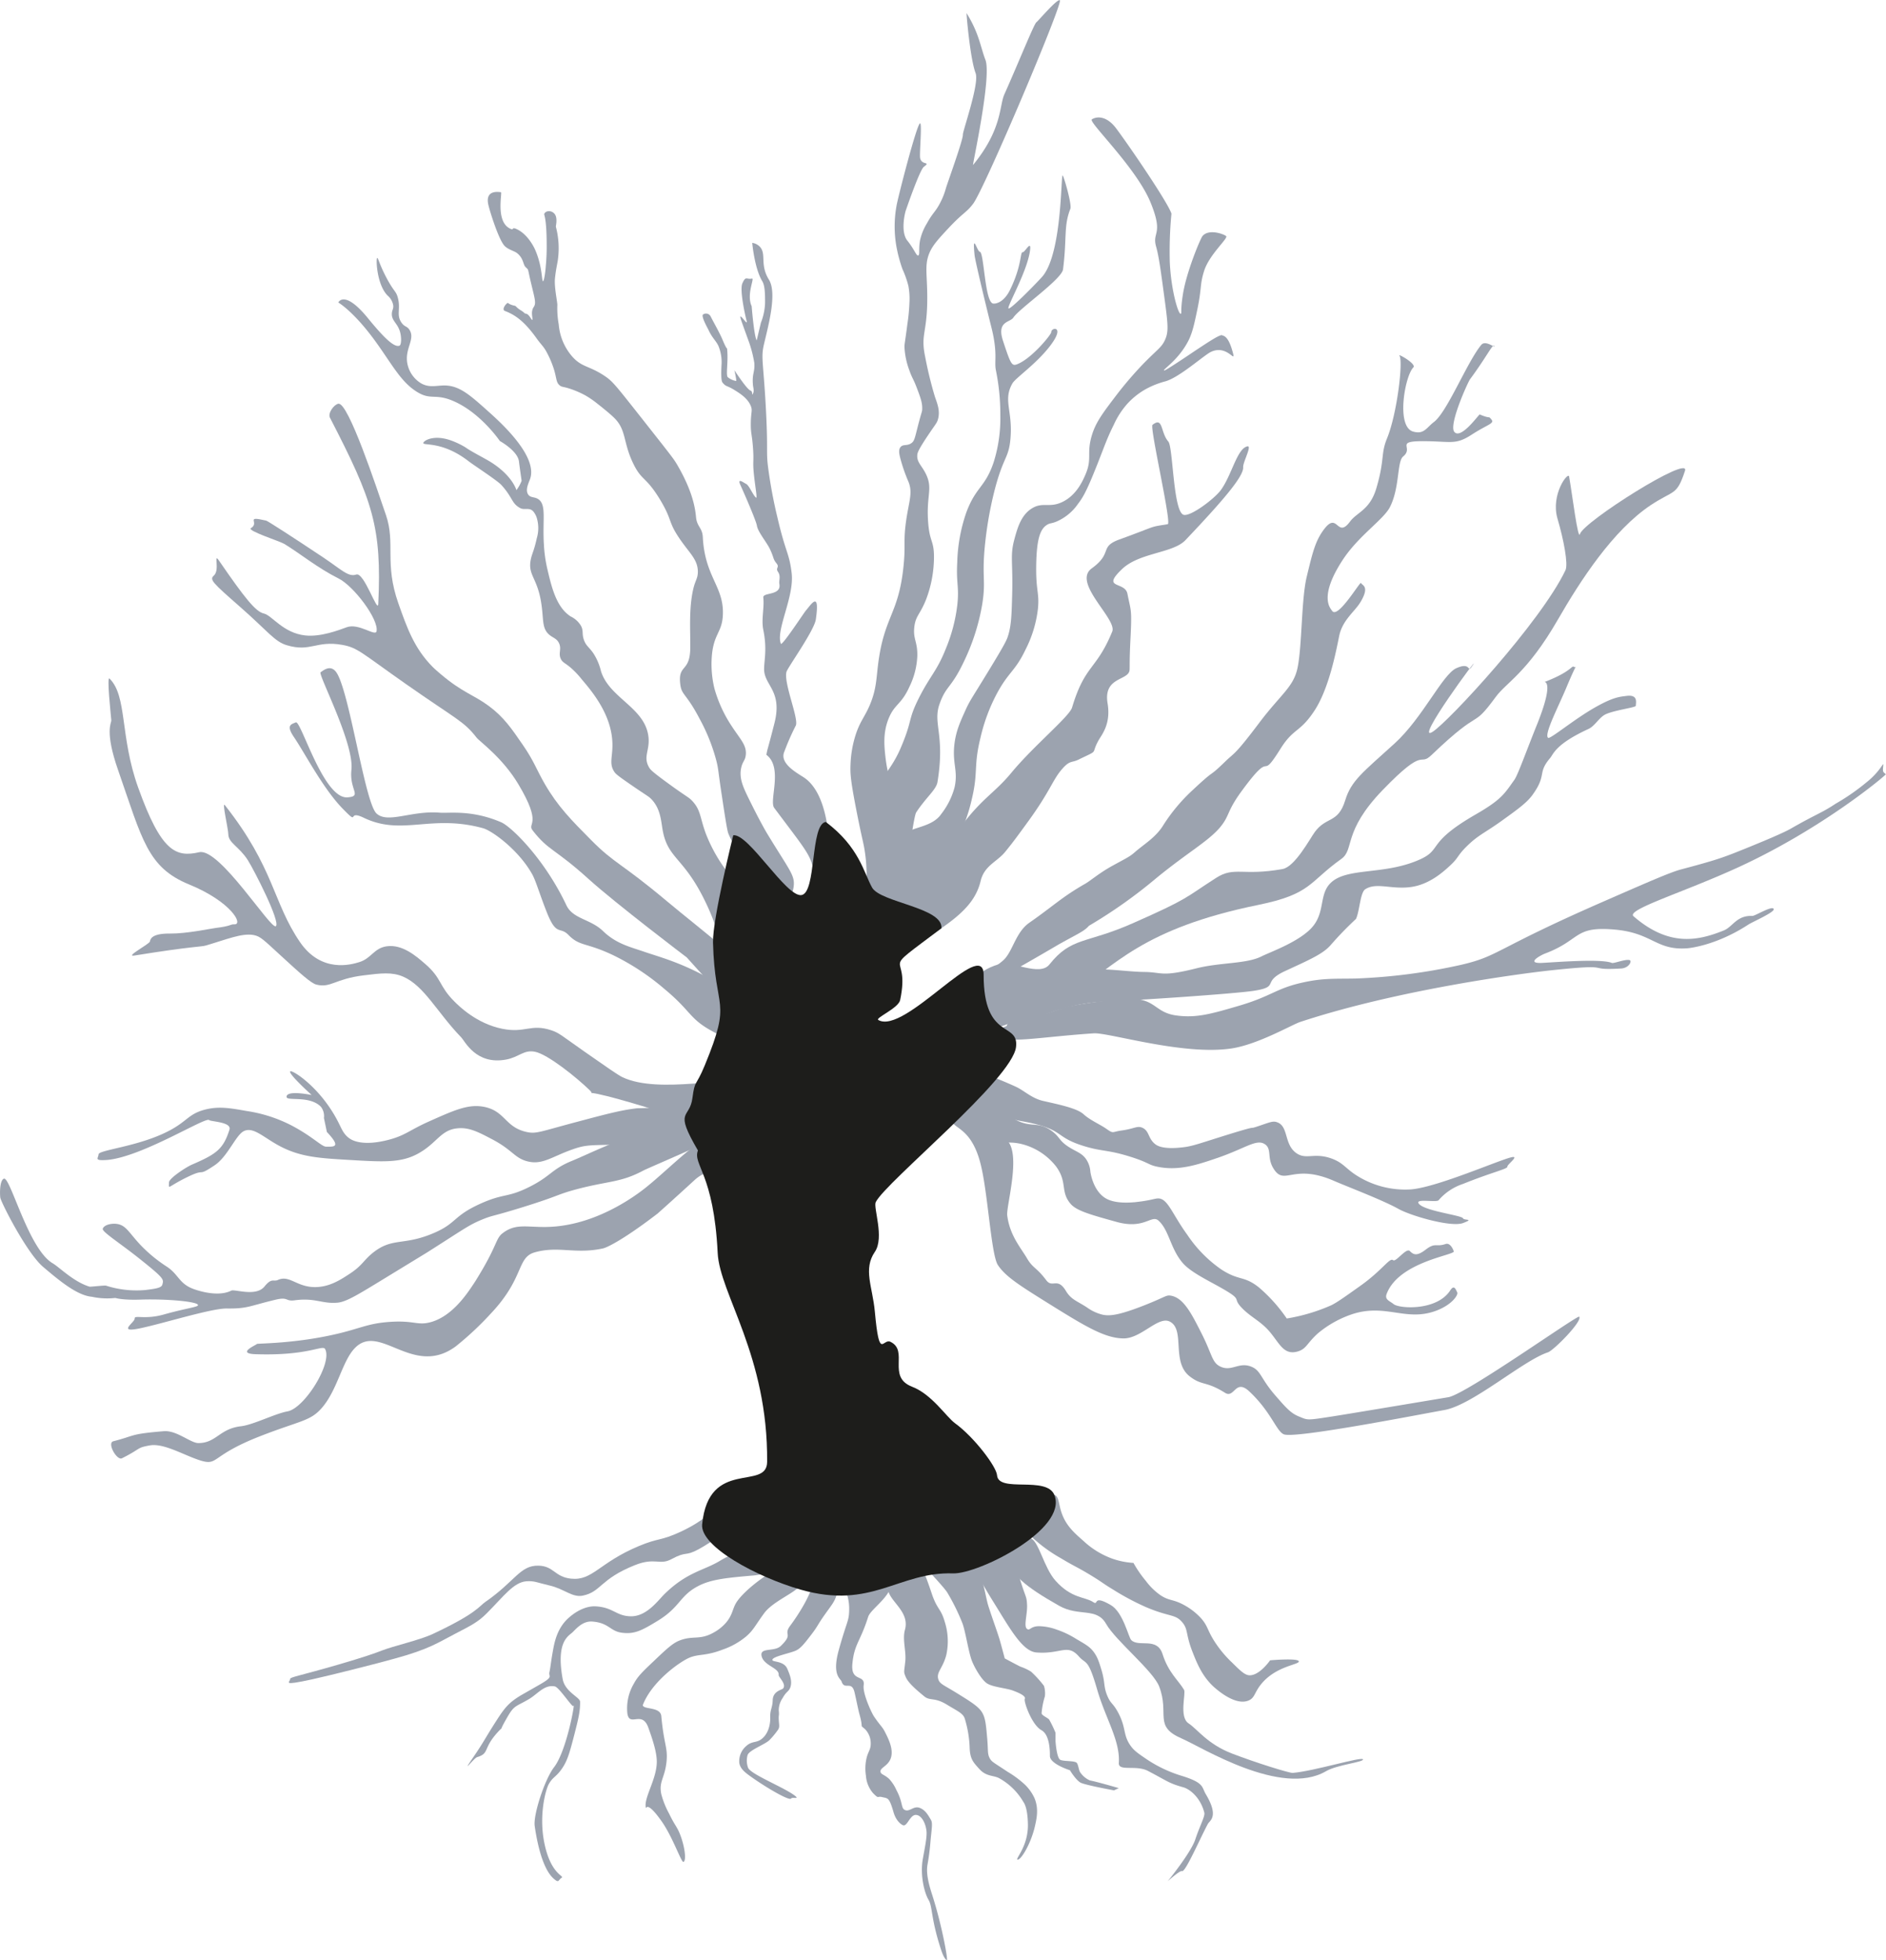 <svg xmlns="http://www.w3.org/2000/svg" viewBox="0 0 541.56 562.7">
  <defs>
    <style>
    .active {
      fill:#2563EB;
    }

    .cls-1{
      fill:#1d1d1b;
    }

    .branch, .root {
      fill: #9ca3af;
    }
    </style>
  </defs>
  <g>
    <path id="chere_cecilia_rush20" class="cls-1 branch branch-19" d="M435.44,328.33c1.32-2.49,12.2,6.9,14.75,9.07,4.38,3.74-.14,19,.19,21.65.72,5.75,3.9,9.3,5.66,12.3s2.69,2.51,5.54,6.31c1.81,2.41,3.2-1,5.66,3.1,1.52,2.53,3.23,2.86,6.12,4.78a12.82,12.82,0,0,0,4.29,2c1.85.42,4.25.44,12.24-2.72,6-2.37,6.08-2.95,7.47-2.72,3.65.62,5.92,5.1,8.84,10.88,3.09,6.1,2.94,8.36,5.44,9.51,3.21,1.49,5.23-1.44,8.83,0,2.78,1.12,2.58,3.26,6.8,8.16,3,3.44,4.44,5.16,6.79,6.11,2.72,1.11,2.12,1.19,9.82,0,4.58-.71,33.22-5.51,33.22-5.51,5.29-1,37.09-23.69,37.53-23.11,1,1.27-7.34,9.7-9,10.24-7.12,2.35-21.59,15.08-29.66,16.55-9.25,1.68-42.88,8.23-46.13,7-2.17-.85-3.6-6.36-9.9-12.29-4.09-3.86-4.26,2.06-7,.37-5.53-3.49-6.59-1.94-10.19-4.76-5.34-4.19-1.16-13.44-5.71-15.71-3.31-1.66-8.2,4.92-13.32,4.84-5.41-.09-10.93-3.46-21.75-10.2-8-5-12.09-7.56-14.27-10.87-1.87-2.84-2.8-19.41-4.7-27.9C439.71,330.37,431.51,335.74,435.44,328.33Z" transform="translate(-161.16 -10.07)"/>
  </g>
  <g>
    <path id="chere_cecilia_rush19" class="cls-1 branch branch-18" d="M429.44,324.5c1.33-.79,10.76-2.05,13.05-1.73,3.05.42,6.29,6.68,10.08,8.72,4.75,2.56,6.46.44,10.44,3.21,2.6,1.82,2.08,2.87,5.22,4.82,2.07,1.29,3.62,1.66,4.82,3.42a7.28,7.28,0,0,1,1.21,3.61c.12.77,1,5.94,4.82,7.83,2.61,1.3,6.49,1,7.59.91.32,0,.6-.05,1-.1,3.8-.42,5.1-1,6-1,2.79-.1,4.06,4.46,8.43,10.45a37.27,37.27,0,0,0,9.73,9.92c5.21,3.4,6.43,1.69,10.82,5.17a45.61,45.61,0,0,1,8,8.93h0a52.42,52.42,0,0,0,12.69-3.76c1.6-.75,3.89-2.38,8.47-5.64,6.37-4.54,8.39-8.17,9.36-7.35.82.68,3.79-3.67,4.82-2.62s2,1.54,4.49-.36c2.87-2.22,2.94-.7,5.78-1.66,1.41-.47,2.26,1.79,2.35,2.12.29,1.07-15.81,3-19.28,12.22-.63,1.66.89,2,2,2.92,1.65,1.33,12.42,2,16.26-3.94,1.17-1.8,1.61-.18,2,.55s-1.52,3.63-6.16,5.33c-8.46,3.09-14.12-2-23.46.78a30.33,30.33,0,0,0-10.35,5.65c-3.14,2.8-3.28,4.41-5.64,5.17-4.12,1.32-5.33-2.15-8.2-5.57-2.71-3.21-5.55-4.2-8.26-7.13-2.54-2.76.64-1.89-5.61-5.45-3.75-2.14-8.64-4.44-11-7.05-3.68-4.14-4-9.54-7.09-12.32-2.05-1.81-4,2.62-12.06.37-7.63-2.11-11.48-3.21-13.17-5.17-3.06-3.56-.8-6.21-4.23-10.81a18.18,18.18,0,0,0-8.93-6.12c-5.51-1.69-8,.59-11.29-1.41C442.46,336.35,430.17,330.26,429.44,324.5Z" transform="translate(-161.16 -10.07)"/>
  </g>
  <g>
    <path id="chere_cecilia_rush18" class="cls-1 branch branch-17" d="M437.7,328.7c.05-1.28-6.09-11-3.23-12.5,1.89-1,13,3.44,18.41,5.92,2.38,1.1,4.52,3.31,7.78,4.06,4.69,1.07,9.76,2.11,11.63,3.82s4.75,2.93,6.48,4.14c2.23,1.58,1.61.93,4.44.54,3.7-.5,4.47-1.46,6-.78,2,.91,1.58,3.05,3.64,4.68.52.42,2.11,1.52,7.28,1,3.06-.28,4.45-.84,11.7-3.12,12.76-4,6.68-1.69,10.92-3.12,3.11-1.05,4-1.49,5.2-1,3.26,1.21,1.87,6.32,5.46,8.84,2.86,2,5.11-.27,10.14,1.56,3.07,1.12,3.82,2.55,6.5,4.42a26,26,0,0,0,16.38,4.42c7.72-.71,25.33-8.49,28.81-9.23,2.32-.48-1.32,2.08-1.25,2.73s-4.35,1.56-12.74,4.94a15.78,15.78,0,0,0-7,4.68c-.57.72-6.57-.53-5.77.86,1.26,2.21,12.51,3.46,12.79,4.34.2.64,3.44.06,0,1.35s-14.91-2.06-18.44-4c-4.63-2.6-14.82-6.45-18.53-8.07-12.12-5.32-14.32,1.8-17.59-3.8-1.74-3-.32-5.4-2.34-6.76-2.41-1.61-5.5,1.13-13.52,3.9-5.85,2-11.15,3.79-17.16,2.6-2.93-.57-2.33-1.12-7.8-2.86-6.79-2.15-8.21-1.47-13.52-3.12-7.46-2.31-6-4.07-12.74-6-6.42-1.81-8.47-.83-10.84-4.2C448.4,328.48,437.63,330.86,437.7,328.7Z" transform="translate(-161.16 -10.07)"/>
  </g>
  <g>
    <path id="chere_cecilia_rush17" class="cls-1 branch branch-16" d="M466.33,299.52c2.5-.85,15.46-2.83,20.23-2.64,6.51.27,6.42,4,12.45,4.78,5.74.77,10-.48,17.9-2.79,9.53-2.8,10.59-5,18.45-6.71,5.86-1.3,9.4-1,15.1-1.12a166.26,166.26,0,0,0,30.19-3.92c11.05-2.55,9.36-4.36,40.26-17.89,13.23-5.79,19.85-8.69,22.93-9.51,8.49-2.25,11.35-3.15,15.5-4.79,1.4-.55,13.15-5.23,16-6.9,7.38-4.24,8.89-4.49,12.94-7.2a61.87,61.87,0,0,0,8.89-6.17,20.88,20.88,0,0,0,4.51-4.9c.57-.86,0,.89.22,1.81.07.32.78.76.78.82,0,.27-18,15.51-42.37,26.71-15.9,7.29-32.28,12.16-30.08,14.07,10.18,8.83,18.55,7.05,25.9,4.07,2.56-1,3.69-4.38,8.2-4.17.85,0,5.87-3.15,6.15-1.95.21.92-6.1,3.66-7.25,4.41-9.56,6.25-17.57,6.83-17.57,6.83-9,.66-9.92-4.4-20.82-5.37-11.88-1.06-9.6,2.95-20.08,6.9-1,.37-5.67,2.85-.92,2.67,2.84-.11,17-1.32,20.15,0,.57.23,3.91-1.17,5.13-.8.72.22-.18,2.27-2.45,2.4-11,.65-1-1.53-20.44.56-7.54.81-43.27,5.41-71.72,14.79-2.4.8-12.07,6.43-19.66,7.6-13.87,2.13-35.37-4.62-39.63-4.33-17.81,1.19-27.44,3.67-27.8-.54C447.37,305,458.59,302.34,466.33,299.52Z" transform="translate(-161.16 -10.07)"/>
  </g>
  <g>
    <path id="chere_cecilia_rush16" class="cls-1 branch branch-15" d="M470.64,289.51c-3.23,1.74-21.17,13.53-20.38,15.31,1.05,2.38,12.31-6.59,28.47-7.18,9.66-.36,37.27-2.26,42.51-3.08,7.64-1.2,1.94-2.44,9-5.7S541,284,543.23,281.47a96,96,0,0,1,7.29-7.53c1.07-2.23,1.2-7.6,2.68-8.54,3.13-2,7.2,0,12.58-.57,5.65-.56,9.86-4.46,11.83-6.28,2.5-2.32,1.9-2.7,4.8-5.55,3.19-3.12,4.91-3.66,9.62-7,5-3.6,7.54-5.4,9.24-7.76,4.16-5.81,1.26-6.1,5-10.5,1-1.21,1.56-4,11-8.35,1.95-.9,3.1-3.42,5.07-4.28,2.73-1.19,8.57-1.89,8.54-2.38,0-.88.76-3.3-2.71-2.83-1.81.24-3.61.27-8.74,3.15-6.2,3.47-13.13,9.33-13.73,8.88-1.25-.93,2.9-8.83,5.22-14.38,3.44-8.23,2.84-5.53,2.29-5.95-.83-.63-.45,1.14-8.27,4.19-1.37.53,3.3-2.11-2.3,12C599.51,225.52,597,232.64,596,234c-2.85,4-3.66,5.65-11.23,10-14.11,8.16-9.39,9.91-15.84,12.83-10.26,4.65-21.06,2.16-25.73,6.82-3.52,3.5-1.23,8.94-6,13.43-4,3.79-11.36,6.38-13.83,7.62-4.34,2.17-11.74,1.68-18.65,3.41-10.12,2.53-9.65,1.14-14.81,1.05C483.59,289.12,474.81,287.27,470.64,289.51Z" transform="translate(-161.16 -10.07)"/>
  </g>
  <g>
    <path id="chere_cecilia_rush15" class="cls-1 branch branch-14" d="M443.6,305.93c.81-2.35-10.77-14.41,4.38-19,3.7-1.11,11.68,3.63,14.5.1,6.36-8,10.43-5.87,24-11.88,16.07-7.09,14.78-7.16,23.87-13,5.27-3.39,7.63-.47,19.1-2.55,3.56-.64,7.84-8.7,9.26-10.64,3.28-4.5,6.67-2.4,8.71-9.05,1.74-5.71,5-8,14.2-16.37,8.08-7.35,13.74-19.83,17.73-21.61,4.71-2.12,2.82,2.14,4.83-1.05,2.28-3.58-17.22,22.78-11.69,19.35,4.52-2.81,31.15-31.6,38.19-46.43.82-1.72-.48-8.67-2.3-14.84-2-6.92,3.09-13.56,3.35-12.06.91,5.21,2.55,18.51,3.11,16.51,1-3.51,31.74-22.95,30.16-18.15-2.39,7.27-3.11,5.39-9.83,9.85C624.29,162.38,615,176.7,608.49,188c-8.83,15.32-14.78,18-17.82,22.17-7.25,9.84-3.49,2.36-18.4,16.65-3.83,3.68-1.44-3-14.11,10.13-11.52,11.95-8,17-11.83,19.74-9.41,6.7-8.56,10.09-23.89,13.22-33.28,6.8-41.08,17.38-54,26C463.13,299.49,443.08,307.44,443.6,305.93Z" transform="translate(-161.16 -10.07)"/>
  </g>
  <g>
    <path id="chere_cecilia_rush14" class="cls-1 branch branch-13" d="M567,115.57c1-1-4.63-4.15-4-3.37,1.13,1.39-.64,16.67-3.58,23.8-1.81,4.4-.62,6-3,14.11-1.83,6.39-5.57,7-7.58,9.69-3.76,5.09-3.51-2.88-7.37,2.1-2.62,3.39-3.4,6.79-5.09,13.79-1.57,6.52-1.32,19.92-2.64,26.18-1.17,5.52-4.75,7.47-11,15.76-7.08,9.39-7.06,8.5-9.65,11-5.47,5.32-2.2,1.5-9.47,8.31a50.84,50.84,0,0,0-8.33,9.92c-2.18,3.67-5.69,5.62-8.38,8-1.36,1.21-2.49,1.7-6.31,3.8s-6.23,4.25-7.83,5.17c-6.8,3.89-9.05,6.32-16,11.16-3.82,2.65-4.66,7.68-7.08,10.38s-16.21,10.38-15,11.65c1.39,1.51,29.51-15.23,30.74-15.92,5.39-3,7.06-3.64,8.43-5.21a141.79,141.79,0,0,0,19.51-13.83c9-7.33,14.56-10.32,18-14.28,3-3.55,1.9-4.5,6.26-10.47,9.61-13.16,4.82-2,11.22-12.24,3.81-6.08,5.56-4.53,9.79-11,4.12-6.32,6.13-16.77,7.06-21.37s4.48-7,6.13-9.77c2.8-4.68.32-4.76.16-5.47s-6.69,10.51-8.32,8c-.52-.78-3.88-4,3-14.55,4.55-7,11.74-11.6,13.6-15.23,2.87-5.61,2-13.1,3.81-14.55,3.32-2.7-3.11-4.57,7.08-4.37,6.88.13,8.16,1,12.65-1.92s6.59-3.14,5.6-4.33,0,0-3.36-1.44c-.44.23-5.43,7.29-7.29,5-1.66-2.05,3.92-14.29,4.5-15.08,5-6.74,6.62-10.52,7-9.49.21.53-2.55-1.86-3.76-.4-4.07,4.91-9.73,19.21-13.6,22.15-2.17,1.65-2.81,3.59-5.89,2.76C561.94,132.73,564.56,118,567,115.57Z" transform="translate(-161.16 -10.07)"/>
  </g>
  <g>
    <path id="chere_cecilia_rush13" class="cls-1 branch branch-12" d="M437.12,247.36c6.12-8.19,9.6-9.54,14.44-15.39,6.38-7.73,16.67-16.15,17.44-18.74,3.73-12.45,6.95-10.65,11.53-21.81,1.48-3.6-11.59-14-5.88-18.15,6.19-4.48,2-6.15,8-8.32,11.32-4.1,8-3.41,13.82-4.37,1.2-.2-5.23-27.84-4.37-28.52,3.11-2.45,2.23,2.14,4.55,4.81,1.34,1.55,1.37,19.89,4.32,21,1.92.7,8.88-4.55,10.74-7.07,3.17-4.32,4.67-12,7.66-12.57,1.36-.25-1.34,4.58-1.24,6,.17,2.49-5.23,9-16.58,20.94-3.59,3.78-13.18,3.53-18.18,8.29-6.15,5.85.82,3.45,1.53,7.1,1,5.12,1.32,4.16.87,13-.31,6.07-.19,7.33-.25,8.8-.13,3.25-7.61,1.89-6.32,9.66,1,6-1.69,9-2.61,10.66-2.37,4.27.5,2.48-5.85,5.55-1.94.94-2.44,0-5,3.13-2.35,2.87-3.29,6.22-9.21,14.38-3.3,4.54-4.36,6-6.73,8.92s-6,3.91-7.06,8.4c-2,8.31-9.58,12.85-24.75,21.93-1.68,1,1.07-6.13.33-6.75a3.88,3.88,0,0,1-.84-5.23c3.76-6,3.87-5.26,9.94-14C431.57,253,434.62,250.71,437.12,247.36Z" transform="translate(-161.16 -10.07)"/>
  </g>
  <g>
    <path id="chere_cecilia_rush12" class="cls-1 branch branch-11" d="M474.68,44.35c-1.11.72,12.71,13.75,16.86,23.86,3.87,9.46.33,8.29,1.61,12.74.79,2.76,1.37,7.14,2.54,15.9.9,6.74,1,8.59,0,10.81s-2.15,2.67-6.36,7a106.78,106.78,0,0,0-7.63,8.91c-3.92,5.16-5.88,7.75-7,11.44-1.64,5.39.2,6.66-1.91,11.45-.77,1.75-2.49,5.67-6.36,7.64s-5.75,0-8.9,1.91-4.19,5.58-5.09,8.9c-1.3,4.8-.38,6.37-.64,15.9-.16,6-.26,9.08-1.27,12.09-.32.94-.73,2-5.73,10.17-4.51,7.41-5.12,8.09-6.36,10.82-1.54,3.4-2.7,5.94-3.18,9.54-.77,5.81,1.09,7.84,0,12.72a21.32,21.32,0,0,1-3.81,7.63c-2.95,4.35-9.75,3.53-11.65,6.87-1.81,3.17-1.32,8-3.33,14.17-1.56,4.82-2.7,18.65-2.22,19.05,1.11.91,15.28-21.52,20.74-30.89a48.27,48.27,0,0,0,5.27-13.65c1.81-7.63.44-9.24,2.4-17.25a51.51,51.51,0,0,1,4.79-12.93c3.35-6.2,5.23-6.36,8.14-12.46a34.41,34.41,0,0,0,3.6-11.74c.49-4.75-.64-5.08-.48-12.93.15-7.38,1.2-10.08,3.11-11.26.94-.58,1.25-.28,2.88-1a14.5,14.5,0,0,0,6-5c1.54-2,2.63-4,5.51-11.26C478.39,138,479,136,481,132a23.53,23.53,0,0,1,4.08-6.22,21.4,21.4,0,0,1,5.27-4.08,25,25,0,0,1,5.51-2.15c4.09-1.2,11-7.47,13-8.43,5-2.38,7.48,4.23,6.13-.44-1.28-4.46-2.7-4.15-2.83-4.31-.43-.48-3.78,1.74-7.67,4.31-1.06.71-2.13,1.44-4.31,2.88-4.15,2.73-4.7,3-4.79,2.87-.28-.33,4.39-3.16,7.18-8.86,1-2.14,1.5-4.3,2.4-8.62,1.32-6.36.68-7,1.92-11,1.47-4.8,7.06-9.49,6.35-10.09s-5-2.16-6.79,0c-.6.72-4.54,10.1-5.59,16.54-.83,5.1-.25,5.72-.68,5.76-.72.08-2.76-6.85-3.12-14.85a113.91,113.91,0,0,1,.48-13.89c-1-3.21-12.4-19.88-16-24.65C478.69,43.12,475.92,43.54,474.68,44.35Z" transform="translate(-161.16 -10.07)"/>
  </g>
  <g>
    <path id="chere_cecilia_rush11" class="cls-1 branch branch-10" d="M442.51,82.36c-.77-.06-2.21-6-1.5,1,.16,1.55,3.19,14.18,4.82,20.67,1.87,7.44.81,9.69,1.27,12.21a63.15,63.15,0,0,1,1.3,13,41.92,41.92,0,0,1-1.95,13.67c-2.45,7.2-5.07,6.89-7.82,14.32a47.35,47.35,0,0,0-2.6,14.32c-.34,6.23.62,6.95,0,12.37a47,47,0,0,1-3.26,12.37c-2.6,6.57-4.59,7.88-7.81,14.32s-1.67,6.09-5.21,14.33c-3.18,7.42-7.59,9.94-7.4,14.31.18,4,2.81,38.93,5.23,39.2,1.92.21,5.43-33.25,6.68-35.14,2.94-4.44,5.73-6.46,6.1-8.71,2.23-13.61-1.41-16.73.58-22.36,1.92-5.43,3.29-4.37,7-12.2a61.51,61.51,0,0,0,5.23-16.26c1.2-7.22-.18-7.75.87-17.72a107.72,107.72,0,0,1,2.61-14.81c2.59-10.17,4.12-9.4,4.65-15.1.75-8.12-2.23-11.14.58-16,.92-1.58,6.7-5.46,10.69-10.6,4.74-6.1.39-5.53.46-4.12,0,.74-5.76,7.74-9.89,9.26-1.47.55-1.82-.21-4-6.85-1.81-5.61,2.06-5.14,3-6.57,1.7-2.62,13.9-11,14.27-13.86,1.15-9.06.14-12.43,2.1-17.38.49-1.23-1.89-9.4-2.21-9.58-.53-.31-.13,22-5.69,28.86-.9,1.11-9.26,9.73-9.85,9.32s5.63-11,6.21-17c.25-2.62-1.55.94-2.14.86-.79-.12-.15,3.67-3.64,10.81-1.72,3.52-4,4.06-4.86,3.93C443.92,96.86,443.74,82.45,442.51,82.36Z" transform="translate(-161.16 -10.07)"/>
  </g>
  <g>
    <path id="chere_cecilia_rush10" class="cls-1 branch branch-9" d="M438.72,13.86c-.12-.2,1,13.05,2.58,17.21,1.15,2.92-3.71,16.66-3.65,17.64.09,1.5-4.58,14.29-4.91,15.53a20.3,20.3,0,0,1-1.41,3.67c-1.52,3.07-2.31,3.17-3.95,6.2a16,16,0,0,0-2,4.8c-.53,2.62,0,4.36-.56,4.51s-1.08-1.73-3.1-4.23-.75-7.89-.44-8.76c.25-.7,4-11.62,5.17-12.47,2.17-1.64-.72-.28-1.09-2.58-.2-1.31.6-9.87,0-9.9-.9,0-6.37,21.33-6.74,23.55a33.1,33.1,0,0,0,0,12.13,41.92,41.92,0,0,0,1.69,6.21A27.94,27.94,0,0,1,422,92.16,20.08,20.08,0,0,1,422.3,97a52.32,52.32,0,0,1-.56,5.93c-.77,6-.9,5.86-.85,7.05a21.9,21.9,0,0,0,1.41,6.48c.8,2.3,1.12,2.28,2.26,5.36,1,2.63,1.45,4,1.41,5.64,0,.85-.14.7-1.13,4.52s-1.07,4.72-2,5.35c-1.23.86-2.37.2-3.11,1.13-.61.78-.38,1.94,0,3.39a48,48,0,0,0,2.26,6.48c1.28,3.09.29,5.27-.56,10.72-1,6.7-.14,7.18-.85,13.82C419.14,186.61,415,187,413.28,201c-.5,4.11-.5,7-2.26,11.28-1.52,3.68-2.9,4.79-4.23,9a31.81,31.81,0,0,0-1.41,8.46c-.11,2.6.09,4.75,1.69,13,1.82,9.29,2.07,9.15,2.54,12.69.43,3.23.36,4.46.56,13,.39,16.07.77,17.78,1.7,18.05,1.84.54,5.48-4.76,7.61-9.87,6.88-16.47-.11-35.22-.56-36.38a43.58,43.58,0,0,1-3.39-11.84c-.45-3.74-.95-7.8.85-12.13,1.72-4.13,3.58-3.81,5.92-9a22.09,22.09,0,0,0,2.26-8.75c.12-4.21-1.28-4.92-.85-8.46.39-3.22,1.65-3.5,3.39-7.89A34.59,34.59,0,0,0,429.35,170c0-4.9-1.27-4.16-1.69-10.15-.53-7.54,1.39-9.4-.56-13.54-1.23-2.61-2.73-3.44-2.54-5.64.05-.55.21-1.33,3.1-5.64,2.16-3.22,2.51-3.45,2.82-4.51.7-2.4-.14-4.47-.85-6.49a112.18,112.18,0,0,1-2.82-11.56c-1.46-7,.95-6.74.57-19.46-.16-5.25-.63-7.52.84-10.72,1-2.06,2.43-3.63,5.36-6.77,4.3-4.59,5.07-4.34,7.05-7,3.36-4.56,25.88-57.72,24.86-58.37-.77-.49-6.09,5.82-6.76,6.34s-5.19,11.76-9.16,20.65c-1.52,3.39-.57,10-9,20.3-.28.35,5.42-25.34,3.55-30.19C442.73,23.66,442.33,19.67,438.72,13.86Z" transform="translate(-161.16 -10.07)"/>
  </g>
  <g>
    <path id="chere_cecilia_rush9" class="cls-1 branch branch-8" d="M396.82,276.21c.73,4.4,7.6-33.77-4.47-42.66-1.56-1.15-7.48-4-6-7.58a69.79,69.79,0,0,1,3.3-7.52c1-1.82-3.52-12.28-2.66-15.44.35-1.3,8-11.88,8.44-15.11,1.22-8.49-1.38-4.22-2.85-2.54-.61.71-6.9,10.34-7.2,9.54-1.5-4,3.93-13.46,3.1-20.31-.71-5.88-1.69-5.61-4.1-16a137.52,137.52,0,0,1-2.67-14.36c-.61-4.81.06-4.53-.68-17.82-.69-12.29-1.37-13.65-.55-17.26,1.17-5.12,3.94-14.8,1.47-18.79-2.61-4.2-.75-7.19-2.45-9.27a3.68,3.68,0,0,0-2.34-1.28s.64,7.3,2.88,11c.72,1.18.83,3.31.8,6.45a17.13,17.13,0,0,1-1.19,5.48l-1.21,5.07C377.66,106.47,377,98,377,98c-1.56-3.42.9-8.09.1-7.94-1.66.32-1.77-.87-2.77,1.38-.81,1.83.71,8.81,1.22,10.76s-2.71-3.54-1.54-.1c.46,1.36,2,5.56,2.31,6.44a35.13,35.13,0,0,1,1.44,5.75c.19,2.72-.65,2.89-.41,6.15.07,1,.47,1.83,0,2.67s.12-.68-.7-.9c-1-.28-4.61-5.83-4.61-5.83s.72,3.12.48,3.09a5.36,5.36,0,0,1-2.35-1.07c-.67-.54.16-4.39-.21-8-.13-1.3.49,1.58-1.46-3.09-.66-1.57-2.54-4.9-3.28-6.38a1.48,1.48,0,0,0-2.17-.56c-.68.43,1.35,4,1.58,4.49,1.09,2.41,2.45,3.33,3,5a12.11,12.11,0,0,1,.7,5.17c-.22,4.79.18,4.77.62,5.25.76.81,1,.52,2.88,1.64,1.61,1,4,2.42,4.92,4.72.57,1.42,0,1.66,0,5.33,0,2.66.34,2.82.62,6.57.3,4.07-.08,3.85.2,7,.4,4.37,1.19,7.94.62,7.39-.91-.88-1.93-3.51-2.8-3.92-.65-.31-2.59-1.83-1.67.22,2.95,6.58,4.68,11,4.78,11.76.25,1.78,2.8,4.76,3.73,6.72,1.27,2.66.79,2.74,1.92,4.15.94,1.17-.41,1.23.43,2.45s.19,2.46.37,3.41c.66,3.47-4.79,2.35-4.61,3.92.33,3-.62,6.25,0,9.29,1.07,5.28.33,8.21.23,11-.17,5,5.42,6.24,2.95,15.87-2.3,9-1.85,6.64-2.3,9h0c4.87,3.65.71,13.16,2.25,15.24C398.15,261.69,393.05,253.25,396.82,276.21Z" transform="translate(-161.16 -10.07)"/>
  </g>
  <g>
    <path id="chere_cecilia_rush8" class="cls-1 branch branch-7" d="M305,65.26c-.36,0-4.68-.94-3.6,3.67.47,2,2.86,9.63,4.52,11.6,1,1.19,2.86,1.55,3.71,2.22,1.91,1.51,1.69,3.28,2.44,4,1,1,.48,0,1.57,4.57s1.53,5.79.79,6.88c-.85,1.26-.4,2.65-.38,3.45,0,1.08-.73-1.16-1.68-1.45-1.21-.36,0,0-1.79-1.11-1.17-.72-1.19-1.15-1.62-1.23-1.86-.39-1.85-.92-2.07-.79-.69.43-1.68,1.94-.75,2.29,2.9,1.1,5.56,2.92,9.08,7.84,1.43,2,1.9,2.15,2.92,4a28.45,28.45,0,0,1,2.11,5c.8,2.69.58,3.63,1.59,4.5.67.58,1,.32,3.18,1.06a26.36,26.36,0,0,1,4.23,1.85,26,26,0,0,1,3.45,2.38c1.78,1.38,3.86,3.11,4.76,4,3.64,3.51,2.52,7,5.56,13.23,2.43,5,3.57,3.55,7.68,10.32,3.6,6,2.21,6.2,5.55,11.12,2.91,4.29,5.25,6,5.3,9.53,0,2-.73,2.45-1.32,5-1.28,5.57-.83,11.58-.86,16.68,0,7.56-3.67,4.66-2.85,10.85.4,3,1.76,2.5,5.56,9.8a53.15,53.15,0,0,1,4.76,11.91c.68,2.64.5,3,1.59,10.06,1,6.73,1.56,10.1,1.85,10.85,3.26,8.19,10.18,8.2,12.18,16.15.87,3.45.22,6,1.32,6.35,1.45.42,4.87-3.26,5.3-7.41.32-3.12-1.26-4.51-7.68-15.09,0,0-1.83-3-5.29-10.06-1.6-3.26-2.75-5.81-2.12-8.73.41-1.9,1.15-2.05,1.32-3.71.3-2.79-1.55-4.45-4-8.21a38,38,0,0,1-5-10.85,29.54,29.54,0,0,1-.79-8.73c.4-6.8,2.83-7.18,3.18-11.92.61-8.56-5.13-11.08-5.73-22.85-.14-2.72-1.69-2.93-1.95-5.74s-1.07-7.51-5.29-14.82c-1.12-1.93-1.56-2.45-10.06-13.24-7.83-9.91-8.59-10.92-10.86-12.44-4.64-3.11-6.62-2.4-9.53-5.82a16,16,0,0,1-3.68-9,25.88,25.88,0,0,1-.4-5.59c0-1-.94-5.23-.68-7.66s.6-3.84.79-5a24.18,24.18,0,0,0-.53-9.79c-.06-.17.56-2.35-.28-3.57s-2.63-1.15-3.06-.12c-.13.32.69.9.7,9a57,57,0,0,1-.27,6.09c0,.51-.41,4.25-.79,4.24s-.17-4.26-2.24-9c-.72-1.63-2.48-4.53-5.08-5.85-2-1-.74.48-2.25-.32C303.39,73.52,305.47,65.23,305,65.26Z" transform="translate(-161.16 -10.07)"/>
  </g>
  <g>
    <path id="chere_cecilia_rush7" class="cls-1 branch branch-6" d="M258.3,96.93s4.34,2.47,10.55,11c4.85,6.67,7.4,11.86,12.17,14.74,4,2.42,5.13.24,10.52,2.64,7.76,3.44,13.15,11.39,13.16,11.4h0s5.2,2.85,5.49,5.95c.05.55.75,5.46.75,5.46a11,11,0,0,1-1.49,2.69s-1.11-4.15-7.4-8.08c-1.85-1.15-5.43-2.91-7.26-4.22a22.83,22.83,0,0,0-4.22-2c-4.88-1.71-7.76.08-7.85.75-.12.87,5.4-.64,13,5.25,1.27,1,8.2,5.5,9.4,6.81,3.36,3.69,2.89,5.33,5.48,6.67,1.24.64,2.71-.4,3.84,1.12a5.78,5.78,0,0,1,.8,1.5,10.17,10.17,0,0,1,.06,6c-.82,3.75-1.39,4.4-1.74,6.18-.89,4.57,2,5.1,3.09,12.95.62,4.3.12,6.7,2.13,8.5,1.12,1,2.24,1.11,2.9,2.51.84,1.78-.33,2.9.58,4.64.54,1,1.16,1,2.9,2.51a24.68,24.68,0,0,1,3.09,3.29c3,3.51,8.48,10.06,8.76,18.19.14,4-1.06,5.89.55,8.31.37.55.8,1,5,3.88,4.5,3.09,4.79,3.12,5.54,3.87,2.71,2.72,2.86,6.23,3.32,8.87,1.46,8.38,6,7.75,12.19,20.5,4.36,8.91,3.52,12,7.76,15s10.09,3.19,12.74,1.1c3-2.34-.73-5.12-3.32-12.74-1.74-5.1-4.44-4-8.87-9.42a44.75,44.75,0,0,1-8.07-13.28c-1.75-4.73-1.42-6.76-3.93-9.44-1.05-1.12-1.37-1-6.5-4.73s-5.51-4.24-5.9-4.92c-1.81-3.15.4-4.92-.2-9.05-1.17-8.17-11.16-10.84-13.58-18.5a16.46,16.46,0,0,0-2.16-5.12c-1.27-1.87-2.15-2.16-2.76-3.93s-.07-2.49-.79-3.94a6.86,6.86,0,0,0-3-2.76c-4.12-2.63-5.49-8.45-6.69-13.58a40,40,0,0,1-1-7.08c-.45-7,.8-11.37-1.58-13-1.13-.77-2.26-.34-2.95-1.38-.9-1.36.2-3.37.59-4.52,2.19-6.57-8.61-16.25-12-19.29-5.34-4.78-8.31-7.44-12.6-7.48-2.3,0-4.36.72-6.69-.59a8.52,8.52,0,0,1-3.94-5.51c-.95-4.39,2.31-7.1.59-9.84-.75-1.2-1.43-.77-2.36-2.17-1.48-2.22-.13-3.86-1-7.08-.51-1.93-1.06-1.62-3.15-5.51s-2.51-6-2.76-5.91c-.45.13-.14,7.73,3,10.83a4.71,4.71,0,0,1,1.58,2.75c.13,1.06-.34,1.32-.39,2.37-.12,2.1,1.66,2.76,2.36,5.31.44,1.6.39,3.74-.2,3.94-1.39.46-3.93-1.65-9-7.87C260,93.08,258.3,96.93,258.3,96.93Z" transform="translate(-161.16 -10.07)"/>
  </g>
  <g>
    <path id="chere_cecilia_rush6" class="cls-1 branch branch-5" d="M258.3,126c2.84-.62,11,24.14,13.7,32,2.76,8.13-.52,13.78,3.55,25.31,2.47,7,4.55,12.91,9.81,18.22.82.83,1.56,1.43,2.4,2.15,6.21,5.26,9.4,5.88,13.72,9.07s6.54,6.46,9.81,11.21,3.83,6.92,6.31,11.22c3.74,6.46,7.61,10.36,13.32,16.12,6.78,6.84,8.55,6.47,21.73,17.53,9.87,8.27,25.61,20,25,23.26-.54,2.79,10.42,17.41,7.53,17.64-4,.33-19.18-16.2-26.81-24.74,0,0-20.31-15.39-28.14-22.47-9.84-8.91-11.5-8.07-16.12-14-1.72-2.22,3-1.37-4.09-13.25-4.59-7.7-11.2-12.32-12-13.39-3.75-4.81-5.7-5.17-20.33-15.42-12.76-8.94-13.8-10.42-18.23-11.22-7.53-1.34-9.09,2.15-15.93.1-3.49-1-5.5-4.06-13.41-11s-8.88-7.84-7.56-9c1.86-1.6-.25-6.82,1.51-4.26,7.47,10.87,10.53,14.64,12.85,15.15s5.52,5.62,11.91,6.3c4.39.48,9.61-1.52,11.9-2.36,3.46-1.26,8.21,2.73,8.55,1.18.72-3.4-6.57-13.05-10.94-15.2-6-3-11.11-7.22-15.54-9.9-1.33-.81-10.83-3.8-9.58-4.54,2.65-1.57-2-3.63,4.38-2.15.42.1,7.46,4.62,16.39,10.58,5.19,3.47,7.21,5.71,9.47,4.9s6.17,11.4,6.32,8.44C270.8,161.49,268.31,154,255.9,130,255.24,128.69,257.06,126.22,258.3,126Z" transform="translate(-161.16 -10.07)"/>
  </g>
  <g>
    <path id="chere_cecilia_rush5" class="cls-1 branch branch-4" d="M269.27,243.65c3.25,3,10-.9,18.17-.23,2.69.22,9.15-.9,17.64,2.76,2.92,1.26,12.44,10.52,18.71,23.8,1.87,4,6.92,3.94,10.52,7.43,3.86,3.73,7.95,4.59,12,6,4.6,1.59,12.58,3.55,22.88,10.25a56.88,56.88,0,0,1,11.73,11c1.89,2.42-1.5,4.26-1.79,4.76-1,1.62-8.41-.27-14.39-3.78-5.73-3.36-5.32-5.39-12.73-11.55a68.89,68.89,0,0,0-14.62-9.67c-7.93-3.81-9.69-2.51-13-5.89-2.47-2.55-3.43.51-6.19-6.44-2.1-5.3-3.13-9-4.2-10.95-3.95-7.09-11.6-12.57-14.14-13.26-15-4.11-23.19,2.31-34.25-3-5.07-2.44-1,2.57-6-2.56-5.68-5.81-10.92-16-14.06-20.63-2.4-3.52-.62-3.67.55-4.2,1.47-.66,7.92,22,14.81,21.53,4.37-.31.52-2.07,1.16-7.92.84-7.6-9.67-27.47-8.85-28s2.77-2.27,4.43-.1C261.43,208,265.88,240.5,269.27,243.65Z" transform="translate(-161.16 -10.07)"/>
  </g>
  <g>
    <path id="chere_cecilia_rush4" class="cls-1 branch branch-3" d="M373.09,321.47c.63,1.74-4.88,9.67-7.9,10.89s-14.89-3.28-18.69-4.43c-20.83-6.3-13.84-2.7-16-4.81-3.73-3.64-12.09-10.37-15.76-11.06-3.24-.62-4.55,1.58-8.31,2.26-8.61,1.56-11.74-5.26-12.84-6.39-6.9-7.14-10.59-14.79-16.65-17.42-3.18-1.38-6.36-1-11.34-.38-8.29,1-9.47,3.71-13.61,2.65-1.49-.39-4.42-3-10.2-8.32-5-4.58-5.84-5.54-7.82-5.91-3.36-.61-7.77,1.27-13.66,3-1.49.44-3.59.15-20.55,2.89-2.87.46,4.21-3.25,4.43-4,.15-.52.2-2.37,5.77-2.31,4.84.05,11.62-1.43,13.09-1.6,4.64-.56,4.17-1.1,5.39-1.05,2.71.12-.9-6.51-13-11.46-11.94-4.9-13.39-12.78-20.38-32.85-3.9-11.17-1.88-13.51-1.94-14.26-.16-2-1.36-12.82-.51-12,5.14,5.06,2.92,16.49,8.21,31.26,6.63,18.5,10.82,20.14,17.56,18.6,5.84-1.33,20.64,22.48,22,21.23s-6.31-16.22-8.09-19c-2.53-3.91-5.54-4.9-5.57-7.38,0-1.46-1.9-9.53-1-8.37,14.25,18.06,13.76,27.92,21.58,39.33,6.16,9,14.78,6.44,17,5.76,3.54-1.07,4.2-4.07,8-4.57,4.43-.57,8.34,2.82,10.86,5,5,4.3,3.92,6.33,8.47,10.86,1.35,1.35,6.34,6.32,13.69,7.83,6.63,1.36,8.22-1.52,14.12.43,2.31.76,2.85,1.46,9.78,6.3,6.3,4.4,9.45,6.6,10.65,7.17C350.62,324.49,372,318.49,373.09,321.47Z" transform="translate(-161.16 -10.07)"/>
  </g>
  <g>
    <path id="chere_cecilia_rush3" class="cls-1 branch branch-2" d="M189.45,341.54c.05-1.32,11.53-2.21,20.23-6.77,5.25-2.74,5.58-4.82,10.24-6.06,4-1.06,7.28-.48,12.12.38a41.32,41.32,0,0,1,12.89,4.17c6.06,3.21,8.59,6.05,9.85,6.06,2.23,0,4.52.31.24-4.22l-.84-4a4.35,4.35,0,0,0-.89-3.25c-3.25-3.3-9.74-1.53-9.84-2.79-.16-2.11,7.2-.57,7.2-.57s-7.09-6.41-6.1-6.81c.77-.31,8.64,4.7,13.64,14.4,1.09,2.1,1.57,3.68,3.41,4.93.63.42,3.58,2.28,11,.38,5-1.29,6-2.75,11.75-5.31,7.4-3.31,11.4-5.1,15.92-4.17,6,1.24,5.9,5.84,12.13,7.2,2.79.61,3.79-.1,14.78-3,8.11-2.16,12.26-3.26,16.67-3.79.47-.06.22,0,13.27-.38,7.84-.21,10.83-.31,13.26,1.9.33.29,2.83,2.56,2.28,4.54-.65,2.31-5.12,3-19.33,3.79-21.94,1.17-22.27,0-27.67,1.9-6.08,2.11-8.81,4.66-13.26,3.41-3.59-1-4.14-3.31-10.23-6.44-3.8-2-6.36-3.27-9.48-3-4.95.37-6,4.23-11.37,7.21-4.94,2.75-9.86,2.47-19.71,1.89-8.93-.52-14.36-.84-20.46-4.17-4.41-2.41-7.22-5.33-9.85-4.17-2.37,1-4.66,7.29-8.5,9.86-5.27,3.53-2.25.69-7.66,3.3-6,2.9-5.51,3.86-5.45,1.62,0-1.18,5-4.45,6.67-5.14,6.94-3,8.92-4.41,10.69-10,.7-2.24-5.36-2.28-5.84-2.76-1-1-19.32,10.62-29.32,11.46C188,343.41,189.41,342.64,189.45,341.54Z" transform="translate(-161.16 -10.07)"/>
  </g>
  <g>
    <path id="chere_cecilia_rush2" class="cls-1 branch branch-1" d="M162.26,348.52c1.82-.8,7,20.13,14,24.27,2,1.17,6,5.33,10.61,6.73.22.07,4.32-.41,4.74-.29a28.65,28.65,0,0,0,11.3,1.25c2.74-.34,4.6-.57,4.86-1.53.41-1.52.75-1.65-6.58-7.48-5.78-4.61-10.82-7.73-10.52-8.59.38-1.11,2.46-1.61,4.1-1.37,2.72.4,3.52,2.75,7.18,6.5a42,42,0,0,0,7.18,5.81c3.46,2.31,3.44,5,8,6.51,3.35,1.14,7.61,1.77,10.43.33,1-.5,7.08,1.86,9.56-1.2,2.09-2.57,2.52-1.29,3.84-1.87,3.41-1.53,5.42,2.18,10.94,2.05,3.9-.1,6.91-2,9.58-3.76,3.8-2.46,4-3.91,6.84-6.16,5.54-4.37,8.65-1.93,17.1-5.47,7-2.92,5.63-4.91,13.68-8.55,6.79-3.07,7.65-1.62,14-4.79s6.35-5.08,12.31-7.52c4.47-1.83,14-6.56,18.13-7,1.92-.22,31.16-6.61,31.76-4.37.4,1.46-27.62,13.21-29.37,14.14-6.68,3.57-10.07,2.93-19.5,5.47-5.57,1.51-4.51,1.76-15.38,5.13-8.62,2.67-8.24,2.19-11.29,3.42-4,1.63-5.17,2.67-16.07,9.58l-14,8.55c-6.13,3.73-9.25,5.6-11.63,5.81-4.45.39-6.36-1.48-12.31-.68-2.71.36-1.73-1.07-5.48-.17-7.58,1.81-8,2.6-14,2.52-4.48-.05-18.46,4.37-25.09,5.73-6.48,1.32-1.23-1.8-1.35-2.86s3,.36,8.27-1.12c6.82-1.92,9.94-2.14,9.92-2.73,0-1-9-1.83-16.56-1.57-5.17.18-7.19-.48-7.19-.48a20.84,20.84,0,0,1-6.73-.34c-4.21-.37-9.25-4.54-14-8.58s-12.11-18.59-12.29-19.87S161.09,349,162.26,348.52Z" transform="translate(-161.16 -10.07)"/>
  </g>
  <g>
    <path id="chere_cecilia_rush1" class="cls-1 branch branch-0" d="M193.7,423.91c6.52-1.67,4.56-2.06,14.48-2.89,3.71-.31,7.72,3.42,9.95,3.41,5.13,0,6.06-4.13,12.22-4.83,3.55-.41,9.77-3.62,13.36-4.27,4.9-.88,13-13.93,10.8-17.9-.72-1.32-4.75,2-20,1.48-5.68-.21.41-2.71.4-2.93s11.34,0,24.11-3.17c6-1.5,8.2-2.77,14-3.17,7.24-.51,8,1.19,12.06,0,6.36-1.89,10.62-8.75,12.33-11.31.39-.59.81-1.28,1.63-2.65,4.8-8,4.53-10,6.35-11.43,4.94-3.92,8.94-.58,19-2.54,10.51-2,18.91-8.09,21.58-10.15,7-5.41,17.31-16.54,21.63-15.71,2.52.48,5.56,5.31,5.76,7.61.17,1.87-8.08,1.17-12.7,5.4-6.78,6.22-10.68,9.67-10.68,9.67-9.12,7-14.11,9.61-15.63,10-8,1.76-12.79-.79-19.62,1.13-5.25,1.48-2.91,7.25-12.55,17.49a89,89,0,0,1-10.16,9.52c-12.28,9.06-21.82-7-29,.52-3.62,3.77-4.93,11.9-9.39,17.08-3.38,3.93-6.09,3.62-17.91,8.24-14,5.49-11.85,8.4-16.74,7-4.68-1.38-10.66-5.15-14.81-4.41-3.91.7-2.32.85-8,3.7C194.7,429.49,191.82,424.39,193.7,423.91Z" transform="translate(-161.16 -10.07)"/>
  </g>
  <g id="BANDE_SON_010">
    <path class="cls-1 root root-0" d="M285.21,479.35c12.84-6,13.57-8.11,15.25-9.26,8.68-6,10-10.58,15.32-10.46,4.41.09,4.62,3.23,9.34,3.73,6.21.66,8-4.54,19.44-9.34,5.89-2.47,6.12-1.39,12-4.11,7.76-3.63,7.65-5.69,12.33-6.73,6.16-1.37,7,2.07,16.44,1.87,6.76-.14,17.36-5.48,18.61-3.49.92,1.47-8.8,9.4-12.24,12.32-3.66,3.11-9-.66-11.23.2-5.3,2-4.75-1.33-9.83-2-4.73-.63-4.23.31-8.82,2.81-4.15,2.25-3.32.41-7.88,2.88-3.42,1.84-4.67-.62-10.52,1.73-10,4-9.61,7.63-14.89,8.73-3.06.63-5.3-1.93-9.58-2.91-3.62-.84-4.35-1.37-6.62-1.21-3.68.28-6.5,4.28-11.43,9.23-2.41,2.42-4.37,3.43-9,5.82-4.86,2.49-7.34,4.43-17.65,7.22-7.28,2-18.34,4.75-23.46,5.89-9.18,2-6.21.75-6.32-.12-.06-.51,2.81-.91,13.83-4.11,7.32-2.13,10.32-3.19,12.71-4.11C273.82,482.81,281.59,481,285.21,479.35Z" transform="translate(-161.16 -10.07)"/>
  </g>
  <g id="BANDE_SON_09">
    <path class="cls-1 root root-1" d="M298.17,514.61c-1,.31-4.91,5.61-1.09,0,3.09-4.5,3.28-5.29,6.8-10.75,2.34-3.63,3.55-5,6.86-7l5.42-3.1c4.08-2.34,2.46-2.17,2.77-3.56s.4-2.78.94-5.8c.44-2.44,1.13-6.81,4.71-9.9,3.19-2.77,6-3.28,7.6-3.19,5.13.28,5.9,2.83,10.2,2.86,4.56,0,7.73-4.58,9.67-6.47,6.54-6.36,11.27-6.65,15.95-9.53a31,31,0,0,1,12.43-4.17c6.35-.69,13.25.08,13.49,1.71.2,1.43-10.18,6.21-16.49,6.75-7.79.66-12.14,1.13-15.74,3-5.46,2.83-5.11,6-11.67,10-4.64,2.84-6.7,3.89-10.28,3.43-3.42-.44-3.69-2.83-8.46-3.21-2.66-.22-4.47,1.84-5.63,3s-4.91,2.53-2.92,13.51c.68,3.71,4.94,5.21,5,6.48.05,2.8-.51,5-1.63,9.39-1.24,4.78-1.88,7.21-3.27,9.38-1.87,2.94-2.83,2.66-4.08,4.9-.92,1.64-2.85,8.81-1.35,16.58,1.83,9.54,6,9.74,5,10.35s-.65,1.69-2.35.14c-3.48-3.16-4.92-12-5.35-15-.48-3.26,2.92-13.51,5.55-16.9,3.7-4.78,6.17-19.3,5.57-17.6-.23.65-4.09-5.34-5.32-5.6-3-.62-4.93,2.13-7.36,3.58-3.82,2.27-4.27,1.72-6.21,5.08-3.42,5.91-.37,1.77-2.85,4.48C299.74,512.2,301.8,513.51,298.17,514.61Z" transform="translate(-161.16 -10.07)"/>
  </g>
  <g id="BANDE_SON_08">
    <path class="cls-1 root root-2" d="M383.65,461.16c-2.4.78-9.5,6.1-11.31,9.5-.85,1.6-.92,3.17-2.61,5.23a12.91,12.91,0,0,1-3.74,3c-4,2.21-5.79.7-9.72,2.24-2,.78-3.81,2.51-7.48,6-3,2.84-4.5,4.26-5.61,6.36a13.94,13.94,0,0,0-1.87,8.6c.63,4,4.18-1,6,4,1.37,3.8,2.55,7.47,2.44,10.21-.19,4.88-3.65,9.89-3.17,12.69.19,1.09-.15-2.61,4.5,3.95,3.31,4.67,5.71,12,6.34,11.75.93-.4.32-4.76-1.12-8.23-.88-2.1-1.4-2.29-3-5.61a25,25,0,0,1-2.25-5.6c-.76-3.69,1-4.53,1.5-9.35.41-4.07-.74-4.79-1.5-13.08-.25-2.76-5.27-1.8-5.31-3.16,2.61-6.84,10.86-12.62,13.54-13.67s4.54-.39,9.34-2.24a21.36,21.36,0,0,0,6.73-3.74c2.2-1.88,2.64-3.19,5.24-6.73,2.21-3,7.36-5.21,9.53-7.13,5-4.42,1.62.3,7.06-4.21,2.93-2.44-2.66-5.39-3.24-6.14C392.84,454.41,396.4,457,383.65,461.16Z" transform="translate(-161.16 -10.07)"/>
  </g>
  <g id="BANDE_SON_07">
    <path class="cls-1 root root-3" d="M394.47,464.53c.06-2.33,8-4.46,9.49-3.71,1.33.66-2.2,5.87-2.54,7.1-.56,2-1.46,3-3.11,5.32-2.59,3.61-2.09,3.46-4.21,6.22s-3.16,4.07-4.66,4.66c-2,.78-6,1.54-6.46,2.43s3.19.21,4.24,2.67c.69,1.61,1.5,3.52.89,5.32-.44,1.3-1.13,1.11-2.22,3.11a6.1,6.1,0,0,0-1.11,3.55c.17,1.76-.08,1.06,0,2.68s.38,2.19-.43,3.17a22,22,0,0,1-2.25,2.67c-1.23,1.23-5.75,2.85-6.26,4.26a5.9,5.9,0,0,0,.12,3.65c.66,1.89,10.5,5.71,13.51,8.1,1.33,1.06-.83.25-1.15.77-.48.75-7.23-3.18-11.76-6.44-1.56-1.12-2.83-2.14-3.11-3.77a5.73,5.73,0,0,1,2-4.88c1.76-1.58,3-.73,4.66-2.22,2.32-2.05,2.23-5.55,2.22-5.77-.11-2.48.64-2.82.71-5.16.08-2.69,2.68-2.94,3-3.38,1-1.3-1.36-3.22-1.29-3.89.19-2-4.18-2.6-4.88-5.32s3.64-1.17,5.51-3c3.75-3.64.57-2.95,2.69-5.81C390.77,473.27,394.41,467.22,394.47,464.53Z" transform="translate(-161.16 -10.07)"/>
  </g>
  <g id="BANDE_SON_06">
    <path class="cls-1 root root-4" d="M403.85,462.43c-.69,4.43,1.24,5.23,1.15,9.89-.06,3.37-.62,3-3,11.58-2,7.27.54,8.12.82,9,.84,2.62,2.9-.43,3.73,3.14.55,2.38,1.05,5,1.42,6.32,1.24,4.44-.13,2.7,1.61,4.24a5.89,5.89,0,0,1,1.61,4.14c0,2-.94,2.27-1.38,5.06a13.18,13.18,0,0,0,0,4.14A8.55,8.55,0,0,0,411.9,525c1.79,1.77,1,.7,2.59,1.09s2,0,3.23,4.27c.76,2.74,2.44,3.76,2.85,3.84,1.12.23,1.93-3,3.54-3s2.79,2.27,3.07,4.46c.23,1.74-.39,4.54-1,8-.92,4.86.47,10,1.58,11.87,1.24,2,.63,5.35,3.68,14.54.66,2,1.35,2.87,1.63,2.78s-1.26-9.24-4.07-18.19c-.59-1.89-2.06-6-1.52-9.13a66.5,66.5,0,0,0,.86-6.67c.34-3.76.69-5.28.14-6.23-.88-1.51-1.66-2.85-3.22-3.45-1.82-.7-3,1.36-4.38.54-1-.55-.46-2.16-2.29-5.6a11.93,11.93,0,0,0-2.07-3.21c-1.35-1.29-2.38-1.28-2.52-2.07-.21-1.13,1.82-1.54,2.75-3.45,1.29-2.62-.47-6-1.38-7.82s-1.26-1.72-3.21-4.59c-.7-1-3.33-6.63-3-9,.47-3.28-3.76-.78-3.24-6.2.55-5.71,2.23-6.19,4.53-13.45.88-2.76,9.2-7.22,6.11-12.6-.33-.57-4.35-1.91-6.49-1.7C407.75,460.13,404.27,459.75,403.85,462.43Z" transform="translate(-161.16 -10.07)"/>
  </g>
  <g id="BANDE_SON_05">
    <path class="cls-1 root root-5" d="M416.51,464.59c1-2,6.6-6.37,7.91-6s2.95,5.06,4.29,9.06c1.55,4.62,2.62,4.23,3.7,8a18.28,18.28,0,0,1,.47,9.65c-1,3.85-2.95,4.92-2.27,7,.43,1.31,1.43,1.54,5.1,3.8,4.37,2.7,6.55,4.05,7.54,5.82.89,1.58,1.06,3.57,1.4,7.53.29,3.44,0,4.2.76,5.57.59,1,1.1,1.14,5.09,3.8a29.54,29.54,0,0,1,4.86,3.59,12.87,12.87,0,0,1,2.86,4c1.25,3,.63,5.81.1,8.11-1.2,5.16-4.1,9.8-5,9.5-.66-.24,3.2-3.89,3-10.36-.13-4.7-1.1-5.89-1.38-6.32a18.19,18.19,0,0,0-6.71-6.59c-1.65-1-3.78-.43-5.84-2.72-1.72-1.9-2.73-2.87-2.8-6.3a32.43,32.43,0,0,0-1.39-8.15c-.49-1.56-2-2.13-5.15-4.05-3.53-2.18-4.84-1-6.49-2.37-2.67-2.19-4.67-4-5.32-5.56s-.48-1.24-.13-4.5c.31-2.86-.87-6.23-.11-9C422.76,471.88,414.26,469,416.51,464.59Z" transform="translate(-161.16 -10.07)"/>
  </g>
  <g id="BANDE_SON_04">
    <path class="cls-1 root root-6" d="M425.39,458.59s8.51-1.75,11.3-1.23c1.34.25,4,1.43,4.84,2.52,1.75,2.32,2.64,8.75,3.38,11.14.87,2.82,2.46,7.16,3.21,9.57.43,1.4,1.55,5.67,1.55,5.67s3.33,1.79,4.46,2.35a15.09,15.09,0,0,1,3.09,1.45,31,31,0,0,1,3.71,4.08,7.35,7.35,0,0,1,.27,3,22.42,22.42,0,0,0-.95,4.87c.05.65,1.81,1.31,2.19,1.84a31.48,31.48,0,0,1,1.81,3.77v2.4s.28,4.44,1.24,5.27c.72.63,4.3.24,4.89,1,.41.54.55,2,.88,2.56a6.5,6.5,0,0,0,2.87,2.45c2.21.42,8.29,2.21,8.29,2.21l-1.37.64s-8.54-1.56-9.67-2.25c-1.39-.84-3-3.53-3-3.53s-5.74-1.79-5.74-4.09c0-1.28,0-6.08-2.44-7.41-2.78-1.53-5.14-8.26-4.77-9,.44-.93-2.42-2-3.38-2.36-1.84-.72-6-1-7.6-2.16s-3.6-4.71-4.27-6.54c-.93-2.55-1.74-8-2.62-10.53a60.15,60.15,0,0,0-4.43-9C432,465.52,425.39,458.59,425.39,458.59Z" transform="translate(-161.16 -10.07)"/>
  </g>
  <g id="BANDE_SON_03">
    <path class="cls-1 root root-7" d="M440.91,457.26c.49-1.76,4.62-3.62,6-3.58.43,0,4.29-4.29,5.68-1.56s.4,7.9,1.33,11c1.78,5.87,2,5.14,2.14,7.46.23,2.81-1.06,6.41,0,7.2.88.66.9-.78,3.53-.77a15.75,15.75,0,0,1,5.05,1,26,26,0,0,1,5.6,2.69c2.36,1.37,3.54,2.06,4.44,3.06,1.52,1.69,2.05,3.44,2.76,5.8,1.13,3.78.53,4.65,1.67,7.41,1,2.41,1.58,2,3.07,4.75,2.45,4.52,1.36,6.47,3.64,9.64,1,1.43,2.25,2.26,4.71,3.93A37.72,37.72,0,0,0,500.55,520c6.49,2,5.65,3.24,6.85,5.24,3.89,6.5,1.11,7.57.59,8.55-2.37,4.44-6.49,14-7.43,13.55-.55-.28-4.08,2.89-4.08,2.89s6.65-8.16,7.91-12,2.85-6.65,2.59-7.67c-1.11-4.38-4.18-6.76-6-7.28-4.28-1.2-4.33-1.65-10.2-4.72-3.45-1.8-8.52.26-8.35-2.29.42-6.39-3.82-12.76-6.2-21-2.67-9.24-3.14-7.16-5.28-9.58-3.33-3.78-5.14-.57-12.21-1.14-4.05-.33-7.72-7.13-12.11-14.16C440.92,461.25,440.42,459,440.91,457.26Z" transform="translate(-161.16 -10.07)"/>
  </g>
  <g id="BANDE_SON_02">
    <path class="cls-1 root root-8" d="M459.65,441.07c3.21-2,3.92-1.9,4.29-1.76,1.42.55,1.1,2.69,2.23,5.63,1.3,3.39,3.58,5.39,6.18,7.66a24,24,0,0,0,8.35,5.07,22.47,22.47,0,0,0,5.93,1.17,33.29,33.29,0,0,0,3.56,5.17,18.44,18.44,0,0,0,4.14,4.07c2.59,1.73,3.6,1.1,6.77,2.82a18.82,18.82,0,0,1,4.79,3.67c2.29,2.51,1.79,3.55,4.45,7.48a32.58,32.58,0,0,0,4.61,5.41c2.48,2.46,3.75,3.68,5.13,3.65,2.9-.07,5.78-4.3,5.78-4.3h0s8-.71,8.25.28-6.44,1.27-10.73,6.46c-2.07,2.5-1.84,4-3.67,4.79-3.9,1.66-9.31-3.3-10-3.89-3.28-3-4.78-6.63-6-9.74-2.25-5.6-1.23-6.78-3.22-9s-3.58-1.32-10.32-4.2a73.32,73.32,0,0,1-9.37-5c-3.11-1.87-3-2.06-6.55-4.2-4-2.42-4.43-2.38-8.32-4.73a43.64,43.64,0,0,1-8.06-5.78c-2.66-2.51-4.21-4-4-5.81C454.14,444.55,456,443.39,459.65,441.07Z" transform="translate(-161.16 -10.07)"/>
  </g>
  <g id="BANDE_SON_01">
    <path class="cls-1 root root-9" d="M450.64,452.35c1.87-2.07,6.06-.72,6.46-.58,2.35.79,3.78,8.42,7.16,12.19,4.65,5.2,8.43,4.54,10.84,6.15,1.66,1.11-.39-2.3,5,.82C483.7,473,485.2,480.26,486,481c2.19,2.17,7.41-1,9,4.07,1.68,5.29,4.52,7.46,6.15,10.2.61,1-1.5,7.81,1.3,9.64,2.54,1.66,5.42,5.95,12.46,8.66,6.8,2.62,16.52,5.64,17.45,5.57,6.06-.5,19.74-4.71,20.17-3.91s-7.43,1.55-10.61,3.42c-12.85,7.52-35.73-6.93-41.41-9.38-8.24-3.54-3.45-7-6.49-14.93-1.74-4.53-12.54-13.19-15.25-18s-7.84-2-13.46-5.18c-10.1-5.71-13.78-9-15.25-14C450,456.9,449.14,454,450.64,452.35Z" transform="translate(-161.16 -10.07)"/>
  </g>
  <g id="tree-body">
    <path class="cls-1 dark:fill-gray-400 body-tree" d="M360,325.3c.71-5.34.92-3,3.51-9.27,8.05-19.49,2.88-15.22,2.39-35.33-.16-6.71,5.81-30.79,5.81-30.79,4.37-.64,15.21,17.81,19.58,17.17s2.48-20.4,7-21c9.6,7.22,10.88,14.52,13.28,18.83s20.46,5.75,19.92,11.7c-19.12,14.37-8.72,5.62-11.85,20.6-.5,2.39-7.28,5.16-6.27,5.74,7.61,4.36,30.23-24.2,30.24-12.95,0,19,10.19,13.28,9.3,20.71-1.11,9.3-37.36,38.7-40.28,44.53-.77,1.54,2.56,10.16-.26,14.29-3.41,5-.67,9.92,0,17.15,1.31,14.29,2.25,7.61,4.47,8.67,5.39,2.58-1.11,10.06,6.22,12.9,5.77,2.24,9.75,8.62,12.4,10.54,5.48,4,11.83,12.42,12,14.88.42,5.17,14.25.07,16.47,5.69,3.93,9.91-21.94,22.73-29.09,22.49-15.67-.51-23.35,10.51-43.75,4.67-12.6-3.61-28.93-12.4-28.31-18.75,1.87-19.1,18.59-9.52,18.66-17.93.27-30.52-13.63-48.29-14.2-60-1.12-22.91-7.21-25.29-5.67-29.43C354.53,328.36,359.18,331.64,360,325.3Z" transform="translate(-161.16 -10.07)"/>
  </g>
</svg>
